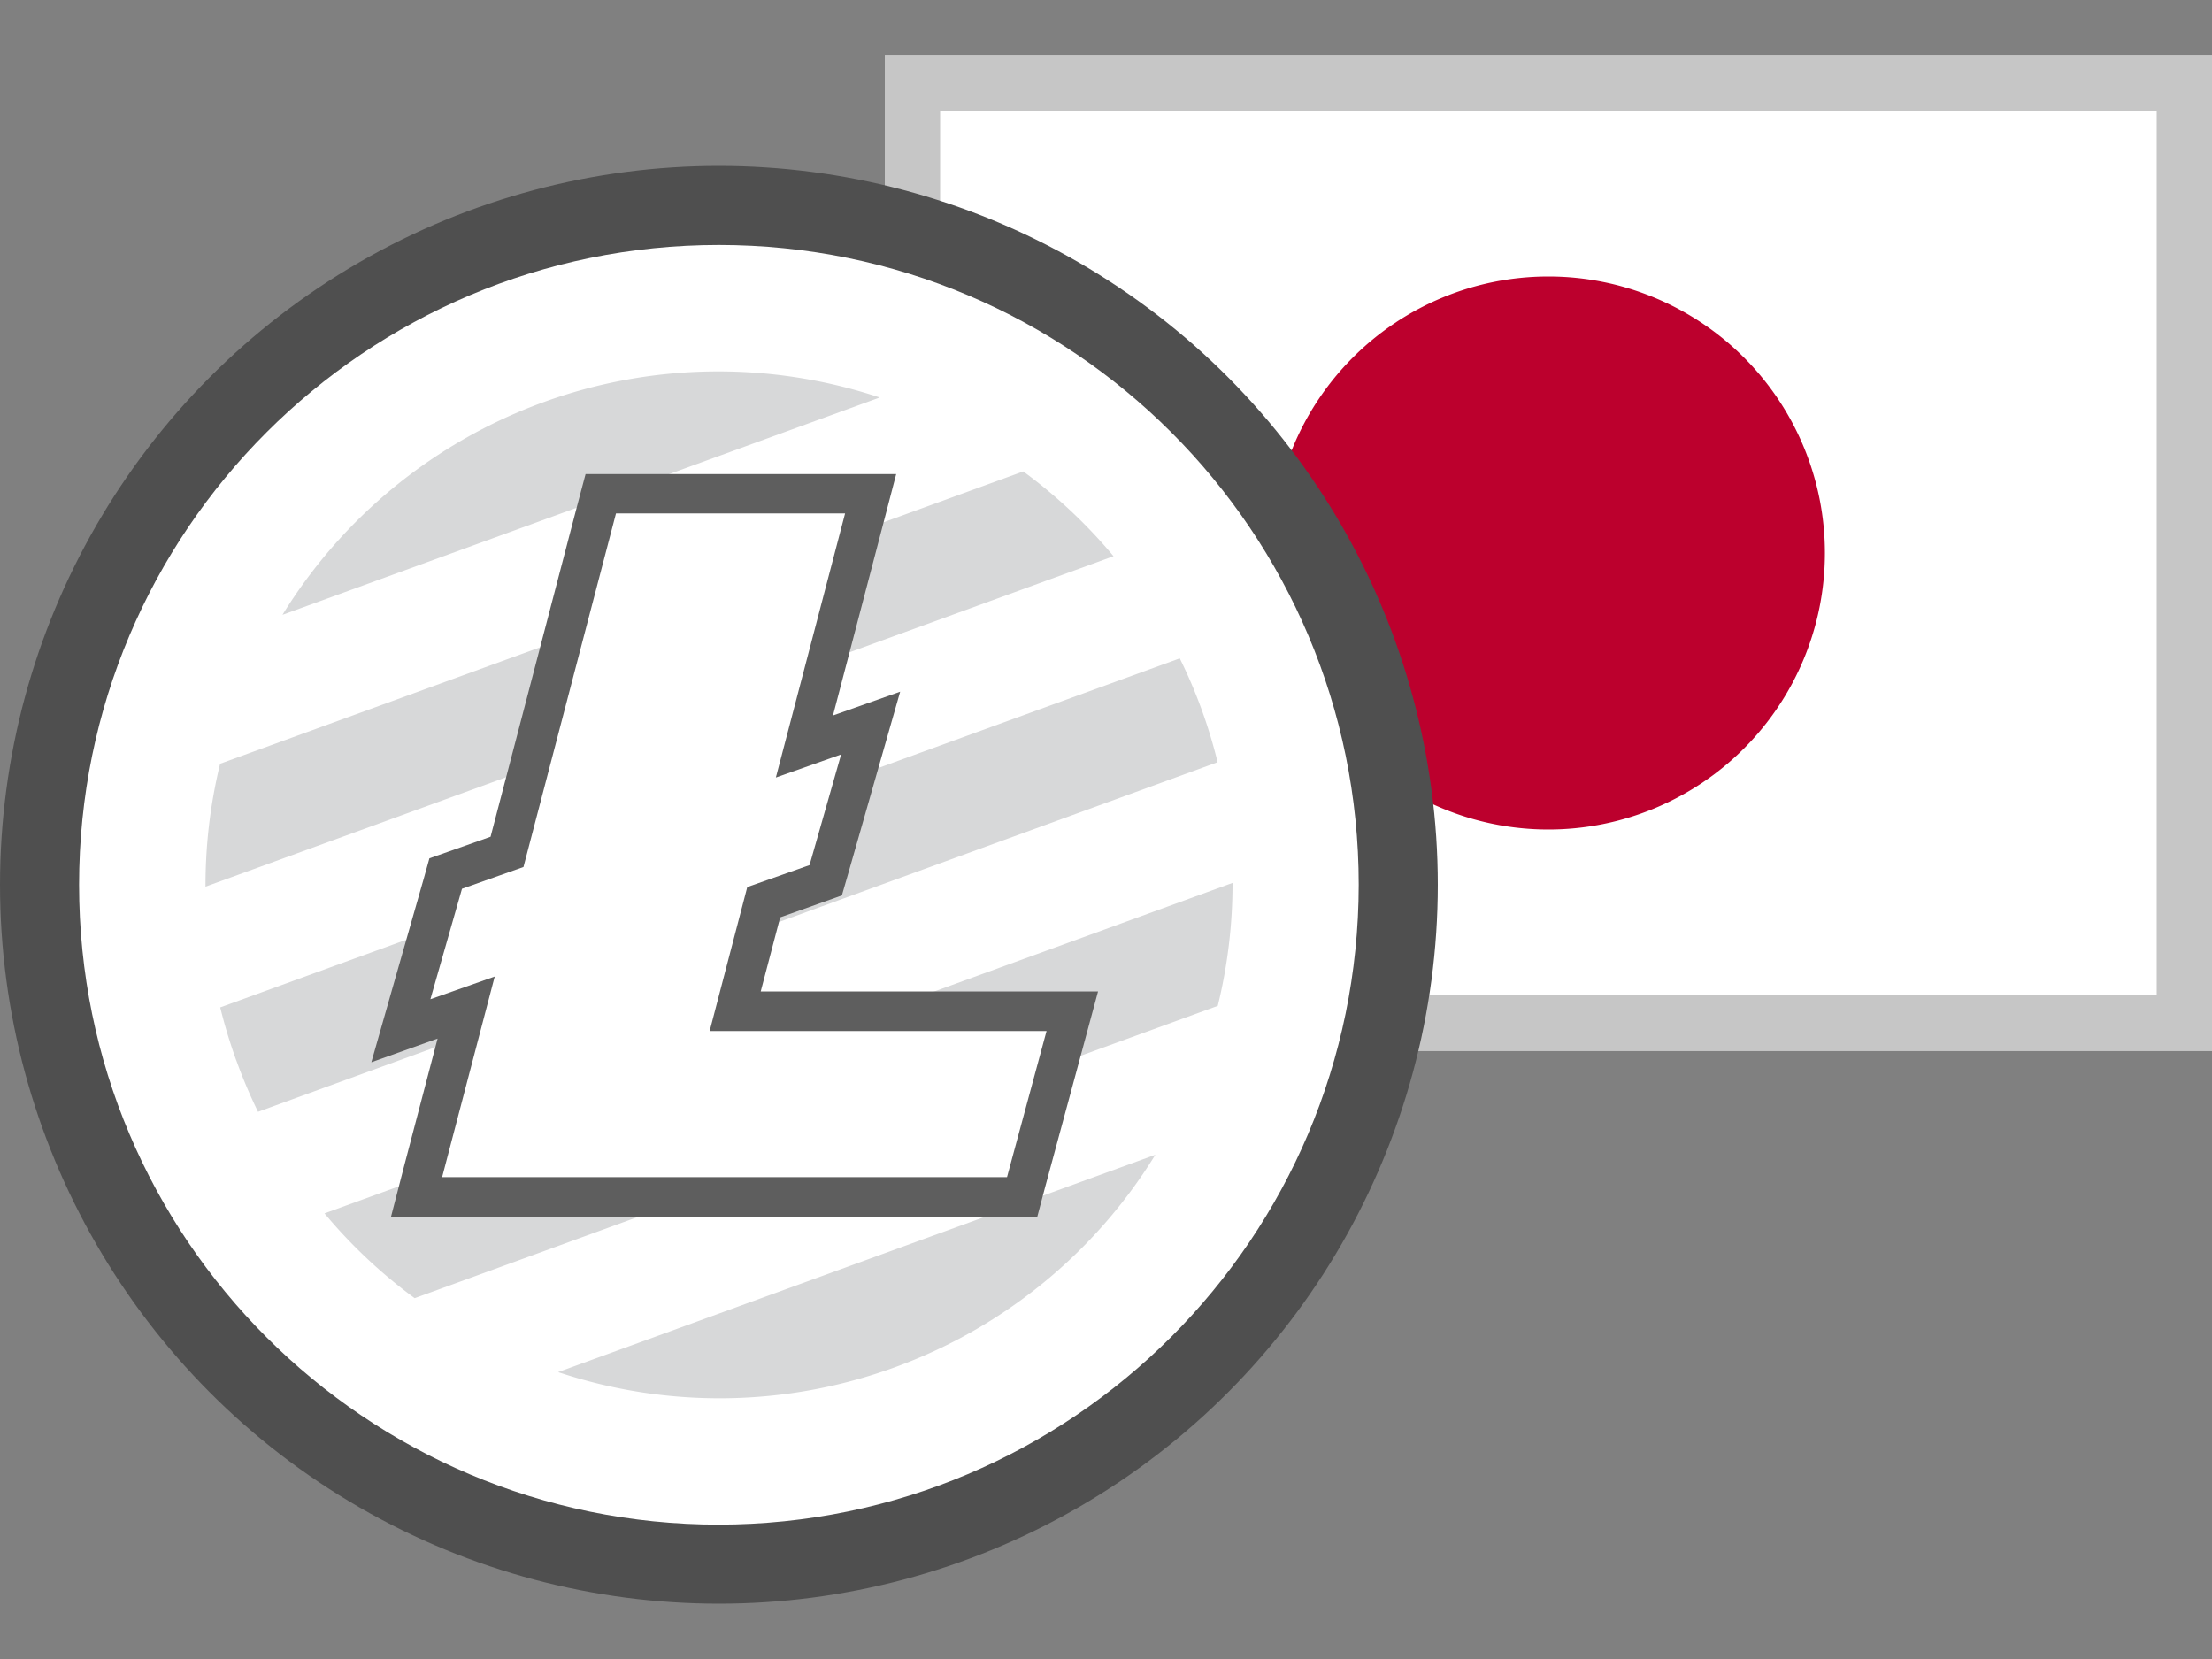 <svg xmlns="http://www.w3.org/2000/svg" xmlns:xlink="http://www.w3.org/1999/xlink" width="40" height="30" viewBox="0 0 40 30">
    <rect x="0" y="0" width="40" height="30" fill="#808080" stroke="none"/>
    <defs>
        <path id="a" d="M0 0h24v18H0z"/>
    </defs>
    <g fill="none" fill-rule="evenodd">
        <g transform="translate(16 1)">
            <use fill="#FFF" xlink:href="#a"/>
            <path stroke="#C6C6C6" d="M.5.5h23v17H.5z"/>
        </g>
        <path fill="#BC002D" d="M28 5a5 5 0 1 1 0 10 5 5 0 0 1 0-10"/>
        <g>
            <path d="M-1 2h28v28H-1z"/>
            <g fill-rule="nonzero" transform="translate(0 3)">
                <circle cx="13" cy="13" r="13" fill="#4F4F4F"/>
                <path fill="#FFF" d="M13 24.57C6.61 24.57 1.43 19.39 1.43 13 1.43 6.61 6.61 1.43 13 1.43c6.39 0 11.57 5.18 11.57 11.57-.008 6.387-5.183 11.562-11.57 11.57z"/>
                <path fill="#D7D8D9" d="M4.273 16.175c.114.317.245.627.393.93l17.352-6.322a9.175 9.175 0 0 0-.684-1.878L3.982 15.217c.08.324.177.644.29.958zM3.715 13.034l16.421-5.976a9.26 9.26 0 0 0-1.632-1.533L3.98 10.811a9.263 9.263 0 0 0-.264 2.223zM5.108 8.118l10.8-3.93a9.257 9.257 0 0 0-10.8 3.93zM7.499 20.475l14.522-5.286a9.262 9.262 0 0 0 .267-2.223l-16.42 5.976a9.26 9.26 0 0 0 1.63 1.533zM16.175 21.727a9.237 9.237 0 0 0 4.717-3.845l-10.8 3.93a9.237 9.237 0 0 0 6.083-.085z"/>
                <path fill="#5E5E5E" d="M16.206 5.573h-5.617l-.141.53-1.577 6.028-.756.267-.35.123-.098.352-.572 2.002-.38 1.334 1.198-.428-.61 2.323-.232.897h11.687l.14-.53.715-2.642.243-.9h-6.1l.352-1.34.77-.274.346-.123.102-.353.572-2.001.38-1.33-1.215.43.91-3.472.233-.893z"/>
                <path fill="#FFF" d="M15.282 6.284L14.03 11.06l1.18-.417-.571 2.001-1.126.397-.68 2.603h6.092l-.715 2.642H7.995l.951-3.627-1.163.41.571-1.997 1.112-.394 1.673-6.394h4.143"/>
            </g>
        </g>
    </g>
</svg>

